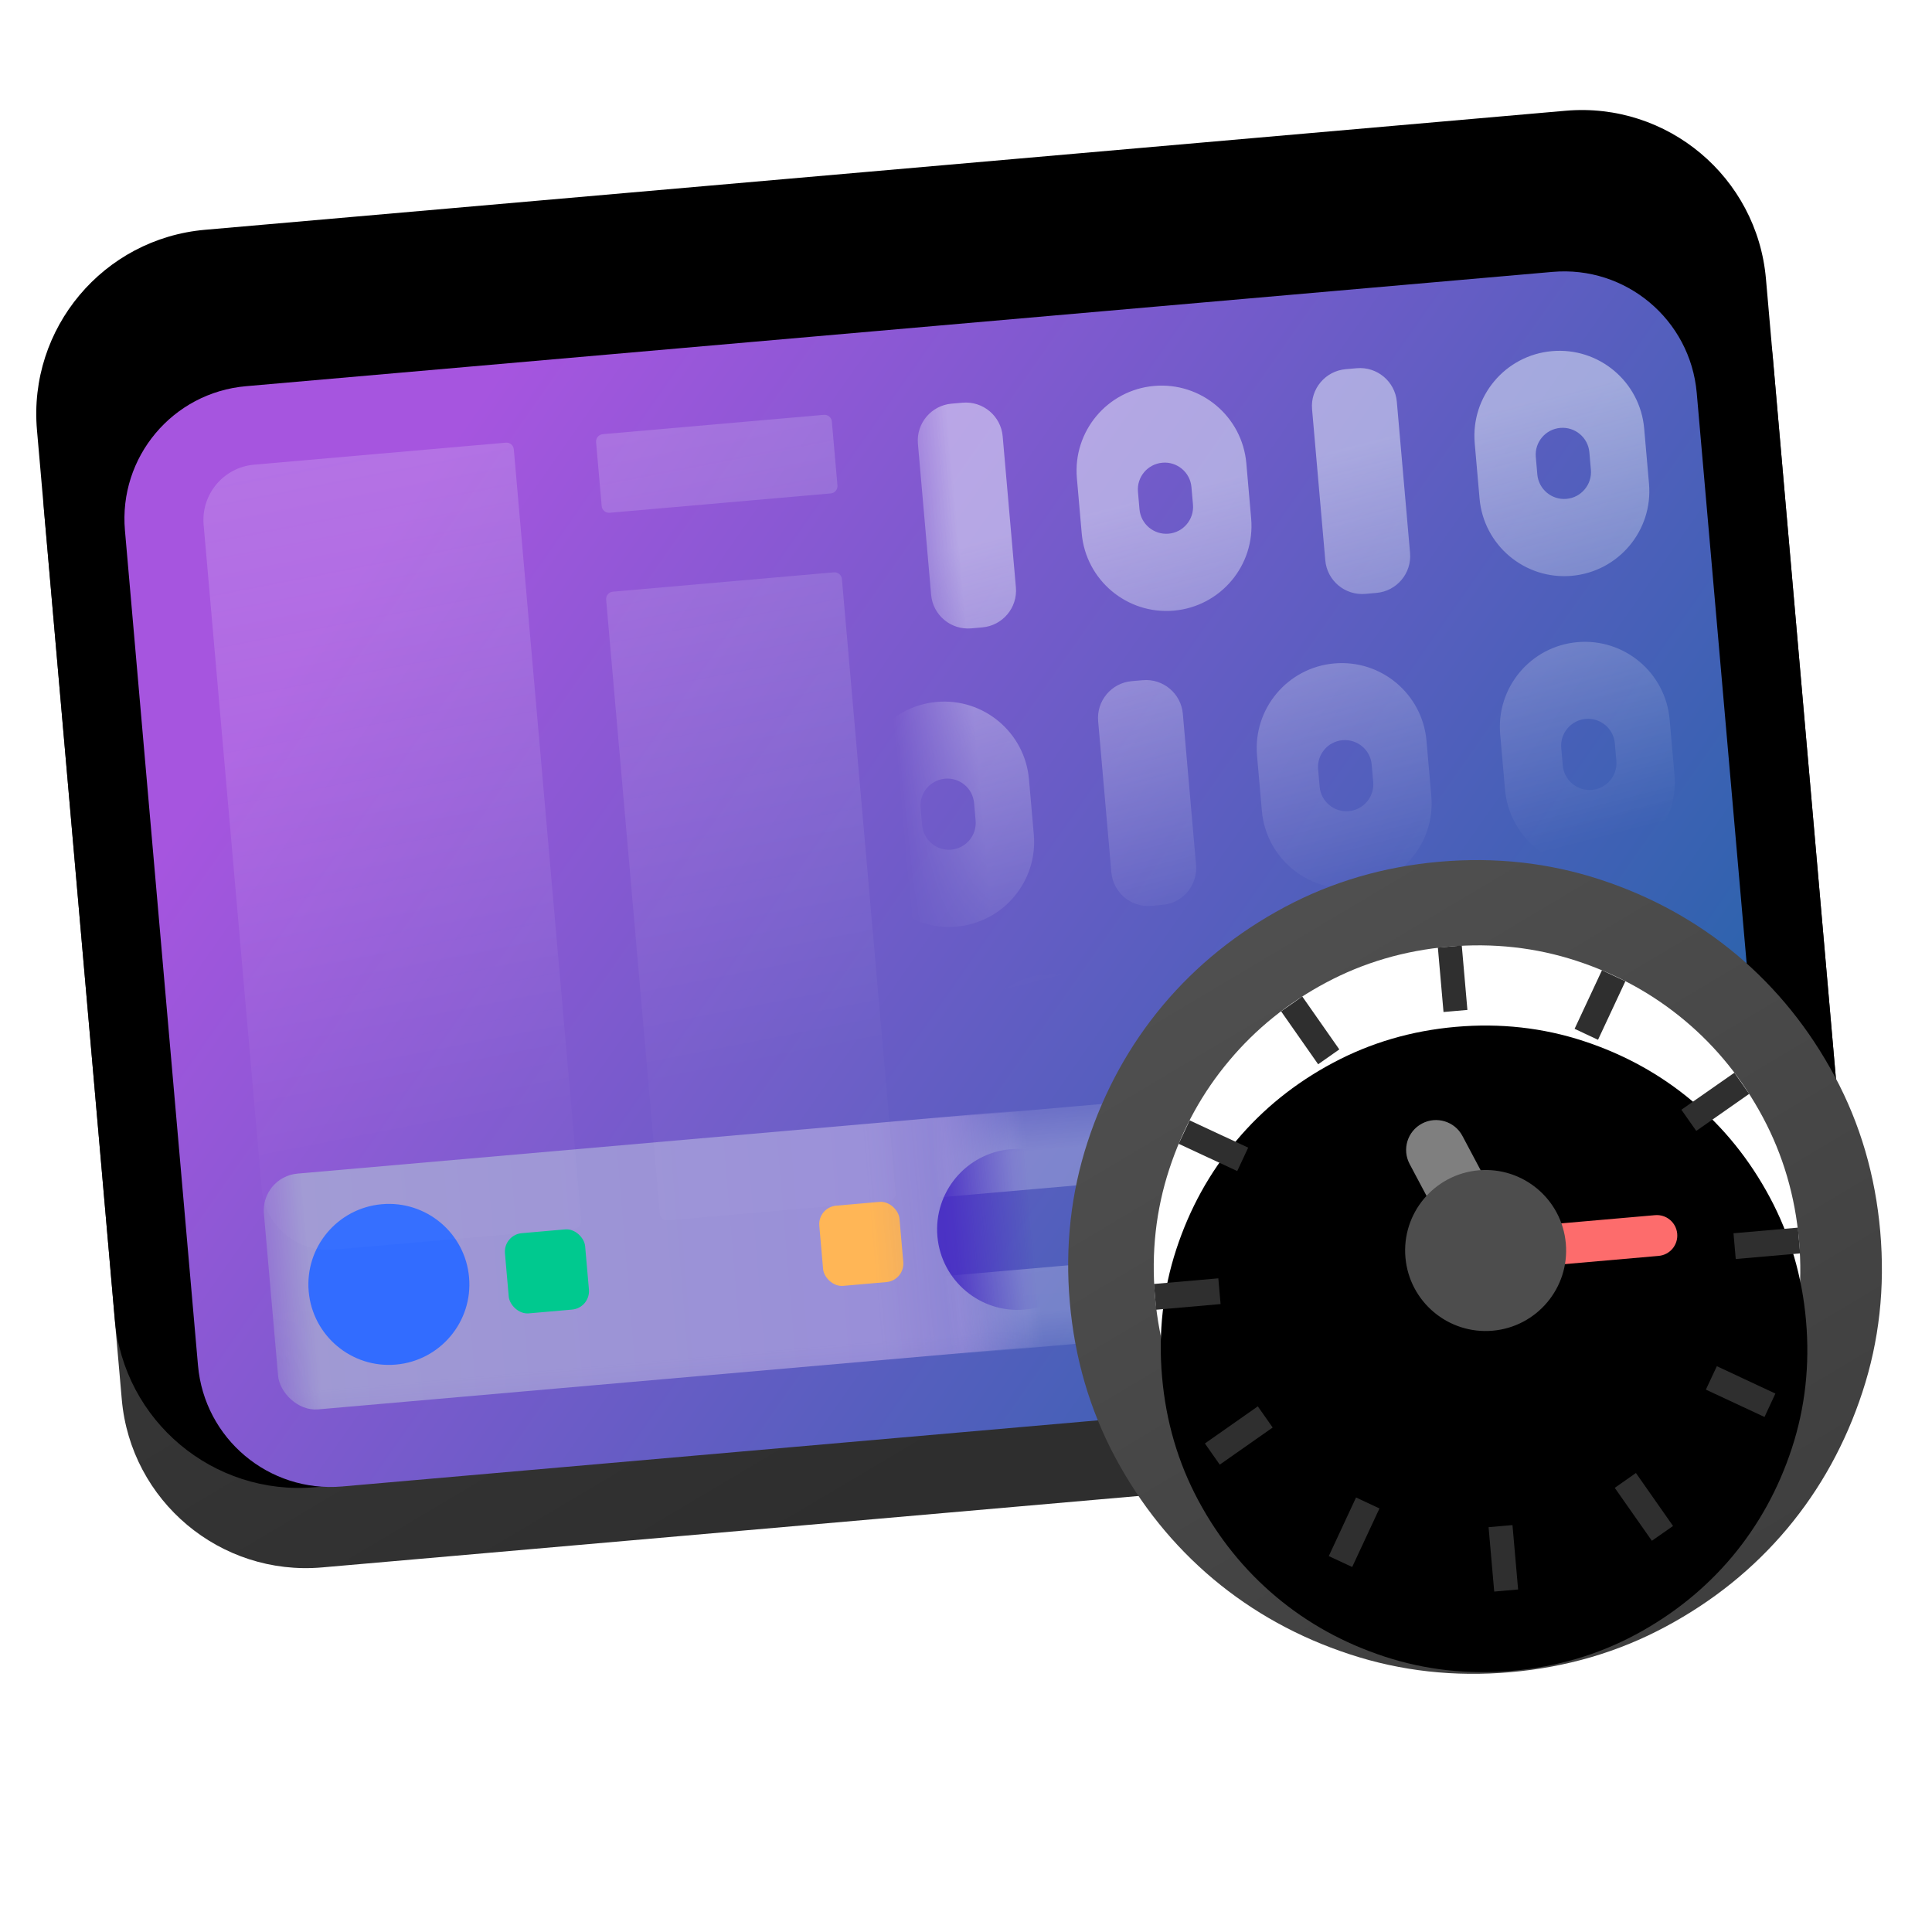 <?xml version="1.0" encoding="UTF-8"?>
<svg width="24px" height="24px" viewBox="0 0 24 24" version="1.1" xmlns="http://www.w3.org/2000/svg" xmlns:xlink="http://www.w3.org/1999/xlink">
    <title>apps/24/deepin-log-viewer</title>
    <defs>
        <filter x="-6.8%" y="-7.8%" width="122.8%" height="120.8%" filterUnits="objectBoundingBox" id="filter-1">
            <feOffset dx="0" dy="0" in="SourceAlpha" result="shadowOffsetOuter1"></feOffset>
            <feGaussianBlur stdDeviation="0.5" in="shadowOffsetOuter1" result="shadowBlurOuter1"></feGaussianBlur>
            <feColorMatrix values="0 0 0 0 0   0 0 0 0 0   0 0 0 0 0  0 0 0 0.15 0" type="matrix" in="shadowBlurOuter1" result="shadowMatrixOuter1"></feColorMatrix>
            <feMerge>
                <feMergeNode in="shadowMatrixOuter1"></feMergeNode>
                <feMergeNode in="SourceGraphic"></feMergeNode>
            </feMerge>
        </filter>
        <linearGradient x1="39.599%" y1="23.554%" x2="75.302%" y2="76.446%" id="linearGradient-2">
            <stop stop-color="#3C3C3C" offset="0%"></stop>
            <stop stop-color="#2E2E2E" offset="100%"></stop>
        </linearGradient>
        <path d="M2.297,0 L19.263,0 C20.532,-2.33025003e-16 21.56,1.028 21.56,2.297 L21.56,13.383 C21.56,14.652 20.532,15.68 19.263,15.68 L2.297,15.68 C1.028,15.68 1.55350002e-16,14.652 0,13.383 L0,2.297 C-1.55350002e-16,1.028 1.028,2.33025003e-16 2.297,0 Z" id="path-3"></path>
        <filter x="-2.3%" y="-3.2%" width="104.6%" height="106.4%" filterUnits="objectBoundingBox" id="filter-4">
            <feOffset dx="0" dy="-1" in="SourceAlpha" result="shadowOffsetInner1"></feOffset>
            <feComposite in="shadowOffsetInner1" in2="SourceAlpha" operator="arithmetic" k2="-1" k3="1" result="shadowInnerInner1"></feComposite>
            <feColorMatrix values="0 0 0 0 0   0 0 0 0 0   0 0 0 0 0  0 0 0 0.12 0" type="matrix" in="shadowInnerInner1"></feColorMatrix>
        </filter>
        <linearGradient x1="9.857%" y1="25.5%" x2="93.144%" y2="74.5%" id="linearGradient-5">
            <stop stop-color="#A655DF" offset="0%"></stop>
            <stop stop-color="#2F63AE" offset="100%"></stop>
        </linearGradient>
        <path d="M1.654,-4.54747351e-13 L17.946,-4.54969395e-13 C18.86,-4.55137173e-13 19.6,0.74 19.6,1.654 L19.6,12.066 C19.6,12.98 18.86,13.72 17.946,13.72 L1.654,13.72 C0.74,13.72 5.55941211e-16,12.98 4.4408921e-16,12.066 L0,1.654 C-1.11852002e-16,0.74 0.74,-4.54135484e-13 1.654,-4.54303262e-13 Z" id="path-6"></path>
        <rect id="path-8" x="0" y="0" width="8.82" height="13.72"></rect>
        <linearGradient x1="0%" y1="50%" x2="100%" y2="50%" id="linearGradient-10">
            <stop stop-color="#A09AD3" offset="0%"></stop>
            <stop stop-color="#988DD9" offset="49.618%"></stop>
            <stop stop-color="#1654D2" offset="100%"></stop>
        </linearGradient>
        <rect id="path-11" x="0" y="4.54747351e-13" width="8.33" height="2.94" rx="0.046"></rect>
        <path d="M0,0 L10.06,0 L10.06,9.463 C10.06,10.732 9.032,11.76 7.763,11.76 L0,11.76 L0,11.76 L0,0 Z" id="path-13"></path>
        <linearGradient x1="50%" y1="14.936%" x2="62.308%" y2="67.002%" id="linearGradient-15">
            <stop stop-color="#F7FEFF" stop-opacity="0.839" offset="0%"></stop>
            <stop stop-color="#FFFFFF" stop-opacity="0" offset="100%"></stop>
        </linearGradient>
        <linearGradient x1="50%" y1="-17.393%" x2="57.97%" y2="82.678%" id="linearGradient-16">
            <stop stop-color="#F7FEFF" stop-opacity="0.47" offset="0%"></stop>
            <stop stop-color="#FFFFFF" stop-opacity="0.05" offset="100%"></stop>
        </linearGradient>
        <filter x="-34.6%" y="-44.5%" width="169.3%" height="169.3%" filterUnits="objectBoundingBox" id="filter-17">
            <feOffset dx="0" dy="-1" in="SourceAlpha" result="shadowOffsetOuter1"></feOffset>
            <feGaussianBlur stdDeviation="1" in="shadowOffsetOuter1" result="shadowBlurOuter1"></feGaussianBlur>
            <feColorMatrix values="0 0 0 0 0   0 0 0 0 0   0 0 0 0 0  0 0 0 0.156 0" type="matrix" in="shadowBlurOuter1" result="shadowMatrixOuter1"></feColorMatrix>
            <feMerge>
                <feMergeNode in="shadowMatrixOuter1"></feMergeNode>
                <feMergeNode in="SourceGraphic"></feMergeNode>
            </feMerge>
        </filter>
        <linearGradient x1="31.195%" y1="4.862%" x2="74.285%" y2="92.47%" id="linearGradient-18">
            <stop stop-color="#4F4F4F" offset="0%"></stop>
            <stop stop-color="#3F3F3F" offset="100%"></stop>
        </linearGradient>
        <path d="M5.076,1.061 C4.522,1.061 4.001,1.166 3.512,1.375 C3.023,1.584 2.597,1.87 2.234,2.234 C1.87,2.597 1.584,3.023 1.375,3.512 C1.166,4.001 1.061,4.522 1.061,5.076 C1.061,5.63 1.166,6.152 1.375,6.641 C1.584,7.129 1.87,7.555 2.234,7.919 C2.597,8.282 3.023,8.568 3.512,8.777 C4.001,8.986 4.522,9.091 5.076,9.091 C5.63,9.091 6.152,8.986 6.641,8.777 C7.129,8.568 7.555,8.282 7.919,7.919 C8.282,7.555 8.568,7.129 8.777,6.641 C8.986,6.152 9.091,5.63 9.091,5.076 C9.091,4.522 8.986,4.001 8.777,3.512 C8.568,3.023 8.282,2.597 7.919,2.234 C7.555,1.87 7.129,1.584 6.641,1.375 C6.152,1.166 5.63,1.061 5.076,1.061 L5.076,1.061 Z" id="path-19"></path>
        <filter x="-6.2%" y="-6.2%" width="112.5%" height="112.5%" filterUnits="objectBoundingBox" id="filter-20">
            <feOffset dx="0" dy="1" in="SourceAlpha" result="shadowOffsetInner1"></feOffset>
            <feComposite in="shadowOffsetInner1" in2="SourceAlpha" operator="arithmetic" k2="-1" k3="1" result="shadowInnerInner1"></feComposite>
            <feColorMatrix values="0 0 0 0 0   0 0 0 0 0   0 0 0 0 0  0 0 0 0.08 0" type="matrix" in="shadowInnerInner1"></feColorMatrix>
        </filter>
    </defs>
    <g id="apps/24/deepin-log-viewer" stroke="none" stroke-width="1" fill="none" fill-rule="evenodd">
        <g id="编组-3" filter="url(#filter-1)" transform="translate(12.115, 12.69) rotate(-5) translate(-12.115, -12.69)translate(1.144, 3.058)">
            <g id="矩形" transform="translate(0, -0)">
                <g id="蒙版">
                    <use fill="url(#linearGradient-2)" fill-rule="evenodd" xlink:href="#path-3"></use>
                    <use fill="black" fill-opacity="1" filter="url(#filter-4)" xlink:href="#path-3"></use>
                </g>
                <g id="kevin-lanceplaine-243768-unsplash" transform="translate(0.98, 0.98)">
                    <mask id="mask-7" fill="white">
                        <use xlink:href="#path-6"></use>
                    </mask>
                    <use id="蒙版" fill="url(#linearGradient-5)" xlink:href="#path-6"></use>
                    <g id="编组-2" mask="url(#mask-7)">
                        <g transform="translate(0.98, 1.96)">
                            <mask id="mask-9" fill="white">
                                <use xlink:href="#path-8"></use>
                            </mask>
                            <g id="蒙版" stroke="none" fill="none"></g>
                            <g id="编组-2" stroke="none" stroke-width="1" fill="none" fill-rule="evenodd" mask="url(#mask-9)">
                                <g transform="translate(0, 7.84)">
                                    <rect id="bg" fill="url(#linearGradient-10)" x="0" y="0" width="17.64" height="2.94" rx="0.459"></rect>
                                    <rect id="矩形" fill="#00C98F" x="2.94" y="0.98" width="1" height="1" rx="0.23"></rect>
                                    <rect id="矩形备份-3" fill="#FFB656" x="6.86" y="0.98" width="1" height="1" rx="0.23"></rect>
                                    <rect id="矩形备份-7" fill="#FF796E" x="10.78" y="0.98" width="1" height="1" rx="0.23"></rect>
                                    <rect id="矩形备份-6" fill-opacity="0.3" fill="#000000" x="13.72" y="0.98" width="1" height="1" rx="0.23"></rect>
                                    <rect id="矩形备份-5" fill-opacity="0.3" fill="#000000" x="15.68" y="0.98" width="1" height="1" rx="0.23"></rect>
                                    <circle id="椭圆形" fill="#326CFF" cx="1.47" cy="1.47" r="1"></circle>
                                    <circle id="椭圆形备份" fill="#482AC5" cx="9.31" cy="1.47" r="1"></circle>
                                </g>
                            </g>
                        </g>
                    </g>
                </g>
                <g id="编组-2备份" opacity="0.3" transform="translate(10.78, 10.789)">
                    <mask id="mask-12" fill="white">
                        <use xlink:href="#path-11"></use>
                    </mask>
                    <g id="蒙版"></g>
                    <g opacity="0.797" mask="url(#mask-12)" id="bg" stroke="#FFFFFF" stroke-width="0.98">
                        <g transform="translate(-1.75, -0)">
                            <rect x="0.49" y="0.49" width="10.78" height="1.96" rx="0.459"></rect>
                        </g>
                    </g>
                </g>
            </g>
            <g id="编组" transform="translate(10.78, 0)">
                <mask id="mask-14" fill="white">
                    <use xlink:href="#path-13"></use>
                </mask>
                <g id="蒙版"></g>
                <g opacity="0.56" mask="url(#mask-14)" fill="url(#linearGradient-15)" id="形状结合">
                    <g transform="translate(-4.9, 1.96)">
                        <path d="M0.459,3.18323146e-12 L0.597,3.18323146e-12 C0.851,3.18318485e-12 1.057,0.206 1.057,0.459 L1.057,2.343 C1.057,2.597 0.851,2.802 0.597,2.802 L0.459,2.802 C0.206,2.802 1.8553695e-10,2.597 1.85536919e-10,2.343 L1.85536919e-10,0.459 C1.85536888e-10,0.206 0.206,3.18316704e-12 0.459,3.18312043e-12 Z M0.459,3.629 L0.597,3.629 C0.851,3.629 1.057,3.835 1.057,4.088 L1.057,5.972 C1.057,6.226 0.851,6.431 0.597,6.431 L0.459,6.431 C0.206,6.431 4.00177979e-11,6.226 4.00177669e-11,5.972 L4.00177669e-11,4.088 C4.00177358e-11,3.835 0.206,3.629 0.459,3.629 Z M2.435,3.629 L2.572,3.629 C2.826,3.629 3.032,3.835 3.032,4.088 L3.032,5.972 C3.032,6.226 2.826,6.431 2.572,6.431 L2.435,6.431 C2.181,6.431 1.975,6.226 1.975,5.972 L1.975,4.088 C1.975,3.835 2.181,3.629 2.435,3.629 Z M5.467,3.04680725e-11 L5.604,3.04680725e-11 C5.858,3.04680259e-11 6.064,0.206 6.064,0.459 L6.064,2.343 C6.064,2.597 5.858,2.802 5.604,2.802 L5.467,2.802 C5.213,2.802 5.007,2.597 5.007,2.343 L5.007,0.459 C5.007,0.206 5.213,3.04680081e-11 5.467,3.04679615e-11 Z M10.382,4.22915036e-11 L10.52,4.22915036e-11 C10.773,4.2291457e-11 10.979,0.206 10.979,0.459 L10.979,2.343 C10.979,2.597 10.773,2.802 10.52,2.802 L10.382,2.802 C10.128,2.802 9.922,2.597 9.922,2.343 L9.922,0.459 C9.922,0.206 10.128,4.22914392e-11 10.382,4.22913926e-11 Z M7.396,3.629 L7.534,3.629 C7.787,3.629 7.993,3.835 7.993,4.088 L7.993,5.972 C7.993,6.226 7.787,6.431 7.534,6.431 L7.396,6.431 C7.142,6.431 6.937,6.226 6.937,5.972 L6.937,4.088 C6.937,3.835 7.142,3.629 7.396,3.629 Z M3.491,7.166 L3.629,7.166 C3.883,7.166 4.088,7.372 4.088,7.626 L4.088,9.509 C4.088,9.763 3.883,9.968 3.629,9.968 L3.491,9.968 C3.238,9.968 3.032,9.763 3.032,9.509 L3.032,7.626 C3.032,7.372 3.238,7.166 3.491,7.166 Z M11.438,7.166 L11.576,7.166 C11.83,7.166 12.036,7.372 12.036,7.626 L12.036,9.509 C12.036,9.763 11.83,9.968 11.576,9.968 L11.438,9.968 C11.185,9.968 10.979,9.763 10.979,9.509 L10.979,7.626 C10.979,7.372 11.185,7.166 11.438,7.166 Z M13.414,7.166 L13.552,7.166 C13.805,7.166 14.011,7.372 14.011,7.626 L14.011,9.509 C14.011,9.763 13.805,9.968 13.552,9.968 L13.414,9.968 C13.16,9.968 12.954,9.763 12.954,9.509 L12.954,7.626 C12.954,7.372 13.16,7.166 13.414,7.166 Z M2.986,9.54969437e-12 C3.569,9.54958718e-12 4.043,0.473 4.043,1.057 L4.043,1.746 C4.043,2.329 3.569,2.802 2.986,2.802 C2.402,2.802 1.929,2.329 1.929,1.746 L1.929,1.057 C1.929,0.473 2.402,9.54980156e-12 2.986,9.54969437e-12 Z M3.004,0.959 C2.82,0.959 2.671,1.108 2.671,1.292 L2.671,1.51 C2.671,1.694 2.82,1.844 3.004,1.844 C3.189,1.844 3.338,1.694 3.338,1.51 L3.338,1.292 C3.338,1.108 3.189,0.959 3.004,0.959 Z M7.993,6.82121026e-12 C8.577,6.82110307e-12 9.05,0.473 9.05,1.057 L9.05,1.746 C9.05,2.329 8.577,2.802 7.993,2.802 C7.41,2.802 6.937,2.329 6.937,1.746 L6.937,1.057 C6.937,0.473 7.41,6.82131745e-12 7.993,6.82121026e-12 Z M8.012,0.959 C7.827,0.959 7.678,1.108 7.678,1.292 L7.678,1.51 C7.678,1.694 7.827,1.844 8.012,1.844 C8.196,1.844 8.345,1.694 8.345,1.51 L8.345,1.292 C8.345,1.108 8.196,0.959 8.012,0.959 Z M12.954,-4.54747351e-13 C13.538,-4.54854542e-13 14.011,0.473 14.011,1.057 L14.011,1.746 C14.011,2.329 13.538,2.802 12.954,2.802 C12.371,2.802 11.898,2.329 11.898,1.746 L11.898,1.057 C11.898,0.473 12.371,-4.54640159e-13 12.954,-4.54747351e-13 Z M12.973,0.959 C12.789,0.959 12.639,1.108 12.639,1.292 L12.639,1.51 C12.639,1.694 12.789,1.844 12.973,1.844 C13.157,1.844 13.307,1.694 13.307,1.51 L13.307,1.292 C13.307,1.108 13.157,0.959 12.973,0.959 Z M12.954,3.629 C13.538,3.629 14.011,4.102 14.011,4.686 L14.011,5.375 C14.011,5.958 13.538,6.431 12.954,6.431 C12.371,6.431 11.898,5.958 11.898,5.375 L11.898,4.686 C11.898,4.102 12.371,3.629 12.954,3.629 Z M12.973,4.588 C12.789,4.588 12.639,4.737 12.639,4.921 L12.639,5.139 C12.639,5.323 12.789,5.473 12.973,5.473 C13.157,5.473 13.307,5.323 13.307,5.139 L13.307,4.921 C13.307,4.737 13.157,4.588 12.973,4.588 Z M9.922,3.629 C10.506,3.629 10.979,4.102 10.979,4.686 L10.979,5.375 C10.979,5.958 10.506,6.431 9.922,6.431 C9.339,6.431 8.866,5.958 8.866,5.375 L8.866,4.686 C8.866,4.102 9.339,3.629 9.922,3.629 Z M9.941,4.588 C9.757,4.588 9.607,4.737 9.607,4.921 L9.607,5.139 C9.607,5.323 9.757,5.473 9.941,5.473 C10.125,5.473 10.275,5.323 10.275,5.139 L10.275,4.921 C10.275,4.737 10.125,4.588 9.941,4.588 Z M6.018,7.166 C6.601,7.166 7.074,7.639 7.074,8.223 L7.074,8.912 C7.074,9.495 6.601,9.968 6.018,9.968 C5.434,9.968 4.961,9.495 4.961,8.912 L4.961,8.223 C4.961,7.639 5.434,7.166 6.018,7.166 Z M6.036,8.125 C5.852,8.125 5.703,8.274 5.703,8.459 L5.703,8.676 C5.703,8.86 5.852,9.01 6.036,9.01 C6.221,9.01 6.37,8.86 6.37,8.676 L6.37,8.459 C6.37,8.274 6.221,8.125 6.036,8.125 Z M1.057,7.304 C1.64,7.304 2.113,7.777 2.113,8.361 L2.113,9.05 C2.113,9.633 1.64,10.106 1.057,10.106 C0.473,10.106 7.1461001e-17,9.633 0,9.05 L0,8.361 C-7.1461001e-17,7.777 0.473,7.304 1.057,7.304 Z M1.075,8.263 C0.891,8.263 0.741,8.412 0.741,8.596 L0.741,8.814 C0.741,8.998 0.891,9.148 1.075,9.148 C1.259,9.148 1.409,8.998 1.409,8.814 L1.409,8.596 C1.409,8.412 1.259,8.263 1.075,8.263 Z M9.05,7.304 C9.633,7.304 10.106,7.777 10.106,8.361 L10.106,9.05 C10.106,9.633 9.633,10.106 9.05,10.106 C8.466,10.106 7.993,9.633 7.993,9.05 L7.993,8.361 C7.993,7.777 8.466,7.304 9.05,7.304 Z M9.068,8.263 C8.884,8.263 8.735,8.412 8.735,8.596 L8.735,8.814 C8.735,8.998 8.884,9.148 9.068,9.148 C9.252,9.148 9.402,8.998 9.402,8.814 L9.402,8.596 C9.402,8.412 9.252,8.263 9.068,8.263 Z M4.961,3.675 C5.545,3.675 6.018,4.148 6.018,4.732 L6.018,5.421 C6.018,6.004 5.545,6.477 4.961,6.477 C4.378,6.477 3.905,6.004 3.905,5.421 L3.905,4.732 C3.905,4.148 4.378,3.675 4.961,3.675 Z M4.98,4.634 C4.796,4.634 4.646,4.783 4.646,4.967 L4.646,5.185 C4.646,5.369 4.796,5.519 4.98,5.519 C5.164,5.519 5.313,5.369 5.313,5.185 L5.313,4.967 C5.313,4.783 5.164,4.634 4.98,4.634 Z"></path>
                    </g>
                </g>
            </g>
            <path d="M2.649,1.96 L5.788,1.96 C5.839,1.96 5.88,2.001 5.88,2.052 L5.88,11.668 C5.88,11.719 5.839,11.76 5.788,11.76 L2.787,11.76 C2.33,11.76 1.96,11.39 1.96,10.933 L1.96,2.649 C1.96,2.269 2.269,1.96 2.649,1.96 Z M6.998,1.96 L9.754,1.96 C9.805,1.96 9.846,2.001 9.846,2.052 L9.846,2.848 C9.846,2.899 9.805,2.94 9.754,2.94 L6.998,2.94 C6.947,2.94 6.906,2.899 6.906,2.848 L6.906,2.052 C6.906,2.001 6.947,1.96 6.998,1.96 Z M6.952,3.92 L9.708,3.92 C9.759,3.92 9.8,3.961 9.8,4.012 L9.8,11.668 C9.8,11.719 9.759,11.76 9.708,11.76 L6.952,11.76 C6.901,11.76 6.86,11.719 6.86,11.668 L6.86,4.012 C6.86,3.961 6.901,3.92 6.952,3.92 Z" id="形状结合" fill="url(#linearGradient-16)" opacity="0.423"></path>
            <g id="Group-5备份-2" filter="url(#filter-17)" transform="translate(11.837, 9.157)">
                <path d="M3.084,0.395 C2.469,0.658 1.933,1.018 1.475,1.475 C1.018,1.933 0.658,2.469 0.395,3.084 C0.132,3.699 0,4.356 0,5.053 C0,5.751 0.132,6.407 0.395,7.022 C0.658,7.637 1.018,8.173 1.475,8.631 C1.933,9.088 2.469,9.448 3.084,9.711 C3.699,9.975 4.356,10.106 5.053,10.106 C5.751,10.106 6.407,9.975 7.022,9.711 C7.637,9.448 8.173,9.088 8.631,8.631 C9.088,8.173 9.448,7.637 9.711,7.022 C9.975,6.407 10.106,5.751 10.106,5.053 C10.106,4.356 9.975,3.699 9.711,3.084 C9.448,2.469 9.088,1.933 8.631,1.475 C8.173,1.018 7.637,0.658 7.022,0.395 C6.407,0.132 5.751,-4.54747351e-13 5.053,-4.54747351e-13 C4.356,-4.54747351e-13 3.699,0.132 3.084,0.395 Z" id="Path" fill="url(#linearGradient-18)"></path>
                <g id="Path备份">
                    <use fill="#FFFFFF" fill-rule="evenodd" xlink:href="#path-19"></use>
                    <use fill="black" fill-opacity="1" filter="url(#filter-20)" xlink:href="#path-19"></use>
                </g>
                <path d="M4.939,1.061 L5.237,1.061 L5.237,1.864 L4.939,1.864 Z M6.945,1.519 L7.223,1.68 L6.821,2.375 L6.543,2.214 L6.945,1.519 Z M8.473,2.93 L8.633,3.208 L7.938,3.609 L7.777,3.331 L8.473,2.93 Z M9.091,4.916 L9.091,5.237 L8.288,5.237 L8.288,4.916 L9.091,4.916 Z M8.633,6.945 L8.473,7.223 L7.777,6.821 L7.938,6.543 L8.633,6.945 Z M7.223,8.473 L6.945,8.633 L6.543,7.938 L6.821,7.777 L7.223,8.473 Z M5.237,9.091 L4.939,9.091 L4.939,8.288 L5.237,8.288 Z M3.208,8.633 L2.93,8.473 L3.331,7.777 L3.609,7.938 L3.208,8.633 Z M1.68,7.223 L1.519,6.945 L2.214,6.543 L2.375,6.821 L1.68,7.223 Z M1.061,5.237 L1.061,4.916 L1.864,4.916 L1.864,5.237 L1.061,5.237 Z M1.519,3.208 L1.68,2.93 L2.375,3.331 L2.214,3.609 L1.519,3.208 Z M2.93,1.68 L3.208,1.519 L3.609,2.214 L3.331,2.375 L2.93,1.68 Z" id="Rectangle-5" fill="#2F2F2F"></path>
                <path d="M4.906,5.008 L4.355,3.708 C4.275,3.519 4.363,3.301 4.552,3.221 C4.74,3.141 4.959,3.229 5.039,3.418 L5.59,4.718 L4.906,5.008 Z" id="Rectangle-9" fill="#7F7F7F"></path>
                <path d="M5.053,4.607 L7.337,4.607 C7.478,4.607 7.591,4.721 7.591,4.861 C7.591,5.001 7.478,5.115 7.337,5.115 L5.17,5.115 L5.053,4.607 Z" id="Rectangle-9" fill="#FD6C6C"></path>
                <circle id="Oval-4" fill="#4D4D4D" cx="5.202" cy="4.861" r="1"></circle>
            </g>
        </g>
        <g id="Guide/24" transform="translate(0.5, 0.5)"></g>
    </g>
</svg>